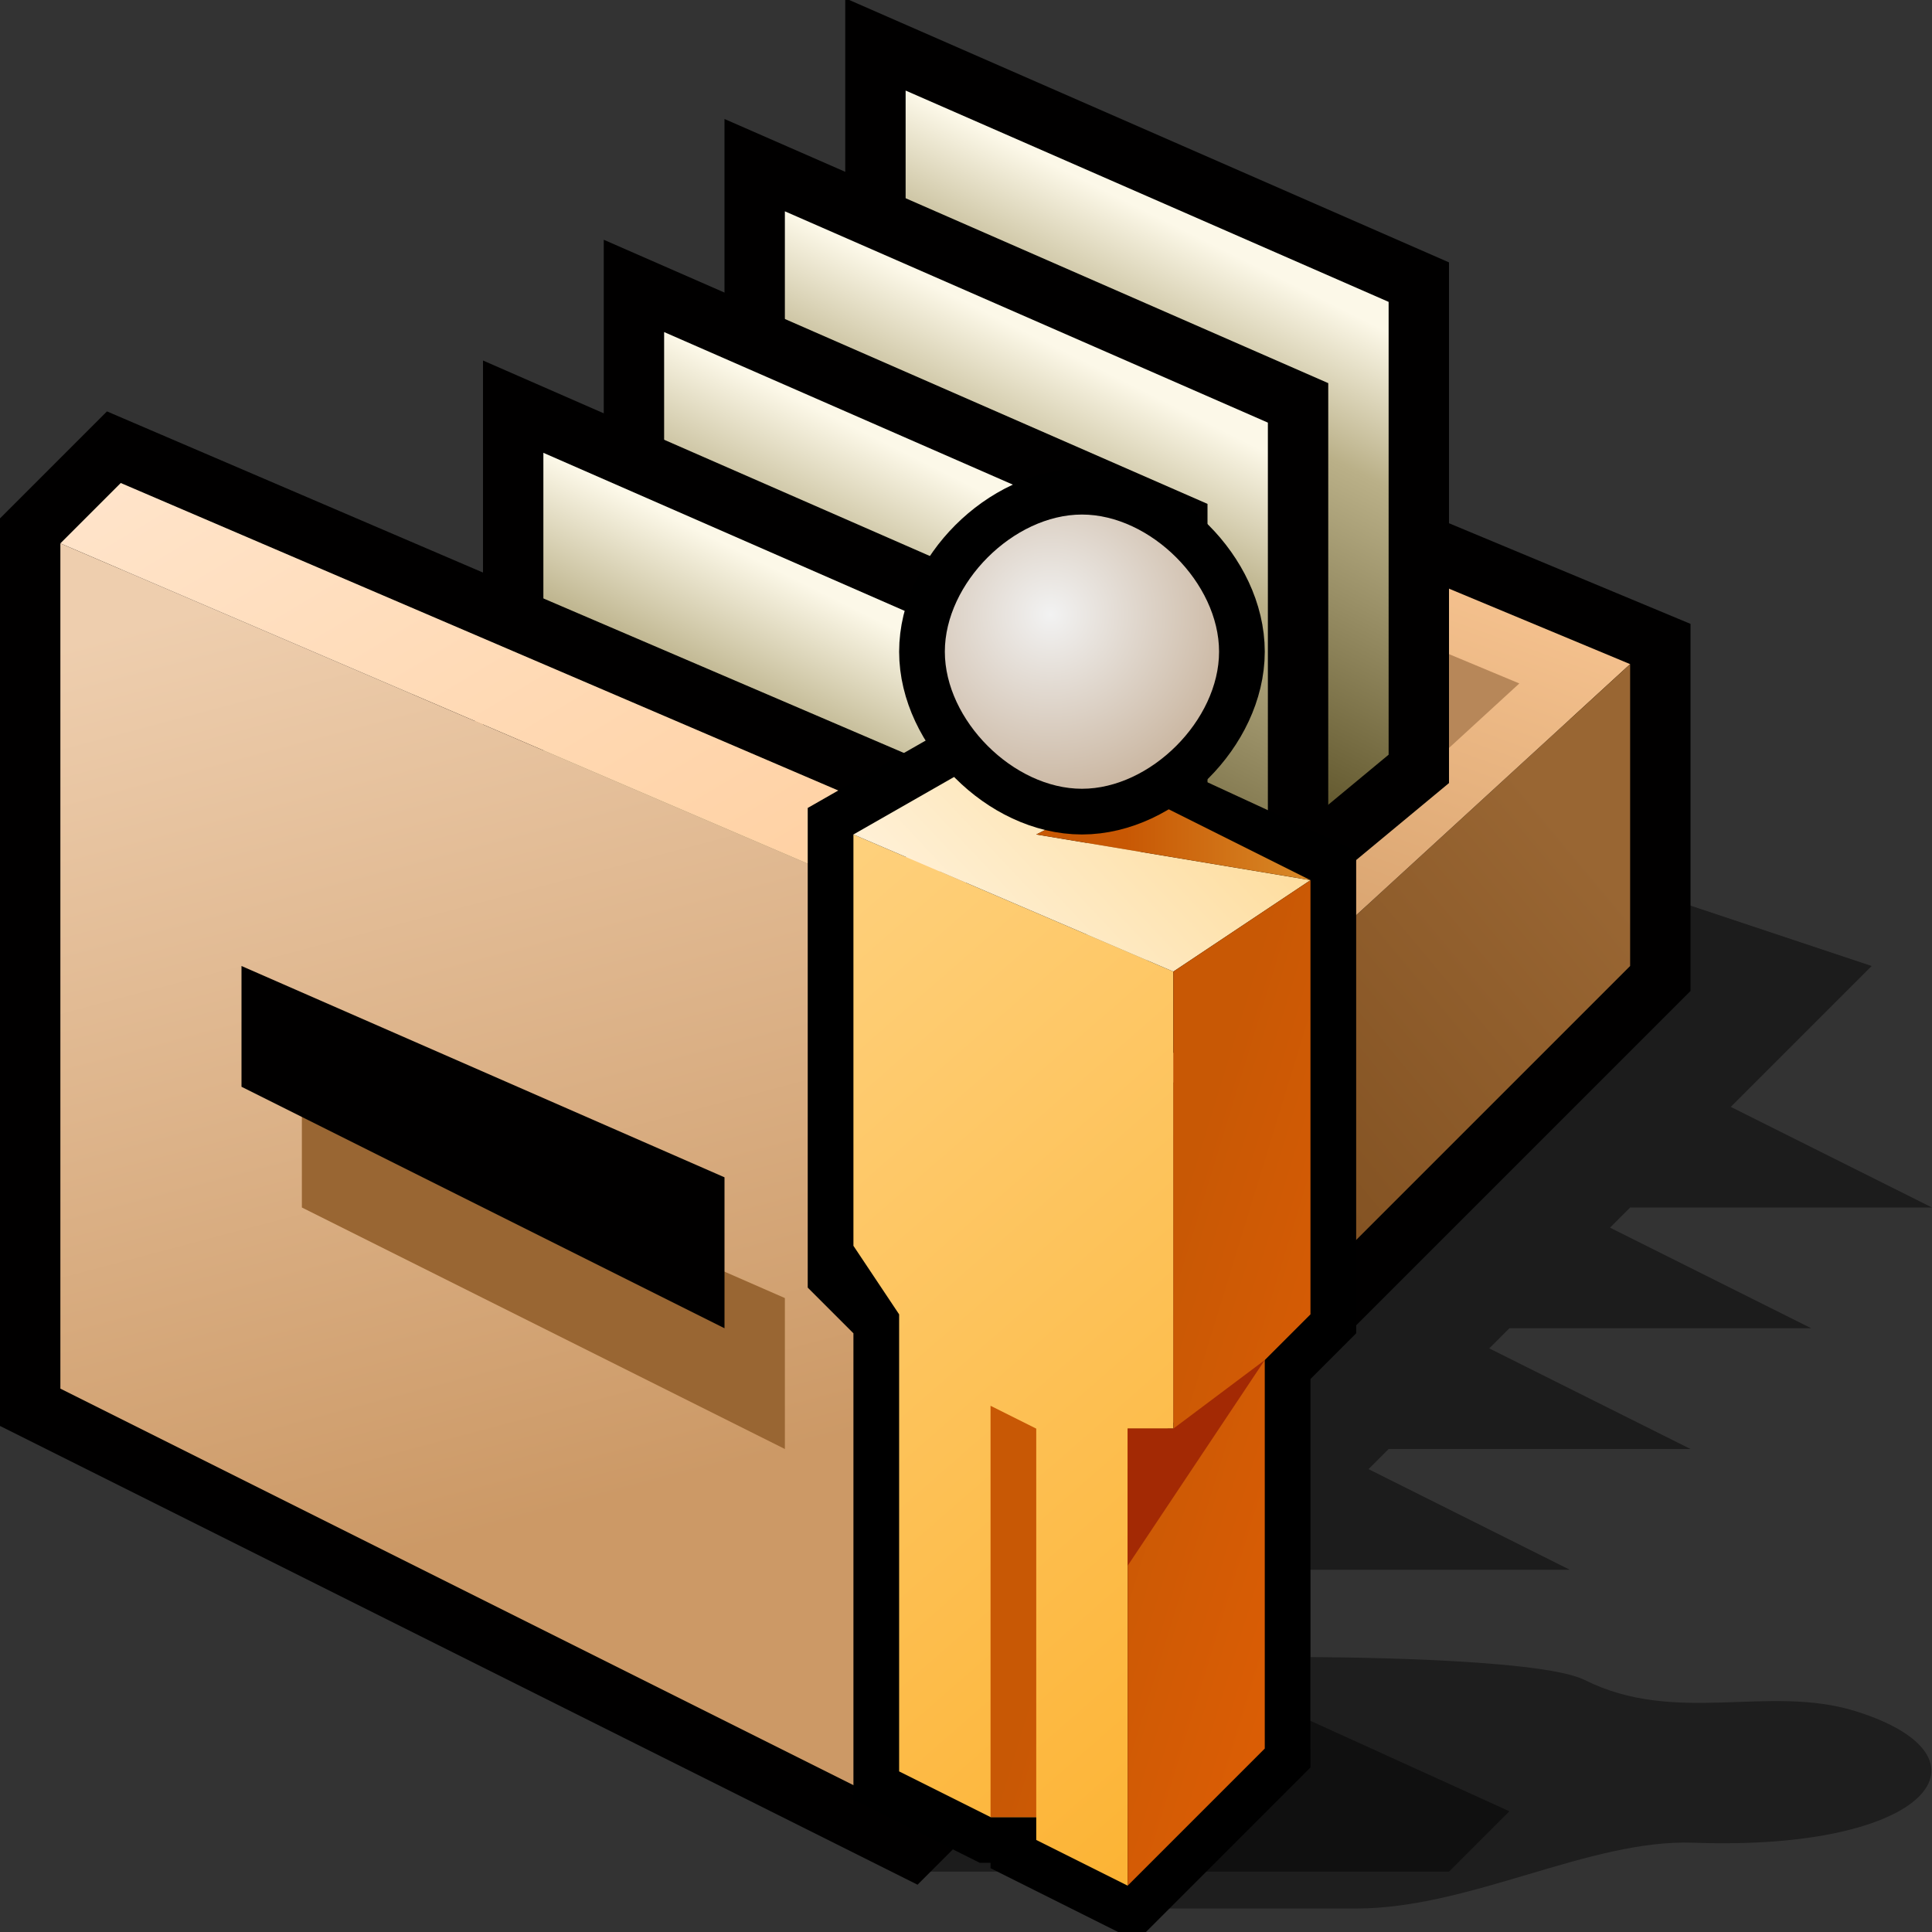 <?xml version="1.0" encoding="UTF-8" standalone="no"?>
<svg
   xmlns:dc="http://purl.org/dc/elements/1.1/"
   xmlns:cc="http://creativecommons.org/ns#"
   xmlns:rdf="http://www.w3.org/1999/02/22-rdf-syntax-ns#"
   xmlns:svg="http://www.w3.org/2000/svg"
   xmlns="http://www.w3.org/2000/svg"
   xmlns:xlink="http://www.w3.org/1999/xlink"
   xmlns:sodipodi="http://sodipodi.sourceforge.net/DTD/sodipodi-0.dtd"
   xmlns:inkscape="http://www.inkscape.org/namespaces/inkscape"
   version="1.1"
   width="64"
   height="64"
   color-interpolation="linearRGB"
   id="svg2"
   inkscape:version="0.47 r22583"
   sodipodi:docname="file-manager.svg">
  <rect width="100%" height="100%" fill="#333333" stroke="none"/>
  <defs
     id="defs111">
    <inkscape:perspective
       sodipodi:type="inkscape:persp3d"
       inkscape:vp_x="0 : 32 : 1"
       inkscape:vp_y="0 : 1000 : 0"
       inkscape:vp_z="64 : 32 : 1"
       inkscape:persp3d-origin="32 : 21.333333 : 1"
       id="perspective115" />
    <inkscape:perspective
       sodipodi:type="inkscape:persp3d"
       inkscape:vp_x="0 : 24 : 1"
       inkscape:vp_y="0 : 1000 : 0"
       inkscape:vp_z="48 : 24 : 1"
       inkscape:persp3d-origin="24 : 16 : 1"
       id="perspective35" />
    <linearGradient
       id="linearGradient5237">
      <stop
         style="stop-color:#ffffff;stop-opacity:1;"
         offset="0"
         id="stop5239" />
      <stop
         id="stop5247"
         offset="0.5"
         style="stop-color:#ffffff;stop-opacity:1;" />
      <stop
         style="stop-color:#9c9c9c;stop-opacity:1"
         offset="1"
         id="stop5241" />
    </linearGradient>
    <linearGradient
       id="linearGradient5226">
      <stop
         style="stop-color:#63b512;stop-opacity:1;"
         offset="0"
         id="stop5229" />
      <stop
         id="stop5245"
         offset="0.16"
         style="stop-color:#58a30e;stop-opacity:1;" />
      <stop
         id="stop5235"
         offset="0.66"
         style="stop-color:#366b04;stop-opacity:1" />
      <stop
         style="stop-color:#87ea25;stop-opacity:1"
         offset="1"
         id="stop5231" />
    </linearGradient>
    <linearGradient
       inkscape:collect="always"
       id="linearGradient5300">
      <stop
         style="stop-color:#ffffff;stop-opacity:1;"
         offset="0"
         id="stop5302" />
      <stop
         style="stop-color:#ffffff;stop-opacity:0;"
         offset="1"
         id="stop5304" />
    </linearGradient>
    <linearGradient
       inkscape:collect="always"
       id="linearGradient5224">
      <stop
         style="stop-color:#000000;stop-opacity:1;"
         offset="0"
         id="stop5226" />
      <stop
         style="stop-color:#000000;stop-opacity:0;"
         offset="1"
         id="stop5228" />
    </linearGradient>
    <radialGradient
       inkscape:collect="always"
       xlink:href="#linearGradient5224"
       id="radialGradient5230"
       cx="14.5"
       cy="26.688"
       fx="14.5"
       fy="26.688"
       r="10"
       gradientTransform="matrix(1,0,0,0.294,0,18.848)"
       gradientUnits="userSpaceOnUse" />
    <radialGradient
       inkscape:collect="always"
       xlink:href="#linearGradient5300"
       id="radialGradient5306"
       cx="29.774"
       cy="7.092"
       fx="29.774"
       fy="7.092"
       r="25.38"
       gradientUnits="userSpaceOnUse"
       gradientTransform="matrix(2.247,0,0,2.247,-37.128,-8.844)" />
    <radialGradient
       inkscape:collect="always"
       xlink:href="#linearGradient5224"
       id="radialGradient5330"
       gradientUnits="userSpaceOnUse"
       gradientTransform="matrix(1,0,0,0.294,0,18.848)"
       cx="14.5"
       cy="26.688"
       fx="14.5"
       fy="26.688"
       r="10" />
    <radialGradient
       inkscape:collect="always"
       xlink:href="#linearGradient5237"
       id="radialGradient5243"
       cx="22.938"
       cy="16.305"
       fx="22.938"
       fy="16.305"
       r="15.562"
       gradientTransform="matrix(1.449,0.022,-0.026,1.674,-9.885,-12.213)"
       gradientUnits="userSpaceOnUse" />
    <inkscape:perspective
       id="perspective3160"
       inkscape:persp3d-origin="0.5 : 0.33333333 : 1"
       inkscape:vp_z="1 : 0.5 : 1"
       inkscape:vp_y="0 : 1000 : 0"
       inkscape:vp_x="0 : 0.5 : 1"
       sodipodi:type="inkscape:persp3d" />
    <linearGradient
       inkscape:collect="always"
       xlink:href="#XMLID_6_"
       id="linearGradient3146"
       gradientUnits="userSpaceOnUse"
       gradientTransform="matrix(1,0,0,-1,235.171,481.99)"
       x1="-119.525"
       y1="387.641"
       x2="-131.427"
       y2="371.266" />
    <linearGradient
       id="XMLID_6_"
       gradientUnits="userSpaceOnUse"
       x1="-119.525"
       y1="387.641"
       x2="-131.427"
       y2="371.266"
       gradientTransform="matrix(1,0,0,-1,235.171,481.99)">
      <stop
         offset="0"
         style="stop-color:#FFFFFF"
         id="stop205" />
      <stop
         offset="1"
         style="stop-color:#1A1A1A"
         id="stop206" />
    </linearGradient>
    <linearGradient
       inkscape:collect="always"
       xlink:href="#XMLID_7_"
       id="linearGradient3148"
       gradientUnits="userSpaceOnUse"
       gradientTransform="matrix(1,0,0,-1,235.171,481.99)"
       x1="-139.484"
       y1="419.703"
       x2="-133.683"
       y2="428.625" />
    <linearGradient
       id="XMLID_7_"
       gradientUnits="userSpaceOnUse"
       x1="-139.484"
       y1="419.703"
       x2="-133.683"
       y2="428.625"
       gradientTransform="matrix(1,0,0,-1,235.171,481.99)">
      <stop
         offset="0"
         style="stop-color:#E6E6E6"
         id="stop214" />
      <stop
         offset="0.267"
         style="stop-color:#EAC8C8"
         id="stop215" />
      <stop
         offset="0.848"
         style="stop-color:#F67A7A"
         id="stop216" />
      <stop
         offset="1"
         style="stop-color:#F96565"
         id="stop217" />
    </linearGradient>
    <linearGradient
       inkscape:collect="always"
       xlink:href="#XMLID_8_"
       id="linearGradient3150"
       gradientUnits="userSpaceOnUse"
       gradientTransform="matrix(1,0,0,-1,235.171,481.99)"
       x1="-175.945"
       y1="375.403"
       x2="-165.3"
       y2="396.231" />
    <linearGradient
       id="XMLID_8_"
       gradientUnits="userSpaceOnUse"
       x1="-175.945"
       y1="375.403"
       x2="-165.3"
       y2="396.231"
       gradientTransform="matrix(1,0,0,-1,235.171,481.99)">
      <stop
         offset="0"
         style="stop-color:#E6E6E6"
         id="stop227" />
      <stop
         offset="0.267"
         style="stop-color:#EAC8C8"
         id="stop228" />
      <stop
         offset="0.848"
         style="stop-color:#F67A7A"
         id="stop229" />
      <stop
         offset="1"
         style="stop-color:#F96565"
         id="stop230" />
    </linearGradient>
    <linearGradient
       inkscape:collect="always"
       xlink:href="#XMLID_6_"
       id="linearGradient3292"
       gradientUnits="userSpaceOnUse"
       gradientTransform="matrix(1,0,0,-1,235.171,481.99)"
       x1="-119.525"
       y1="387.641"
       x2="-131.427"
       y2="371.266" />
    <linearGradient
       inkscape:collect="always"
       xlink:href="#XMLID_7_"
       id="linearGradient3294"
       gradientUnits="userSpaceOnUse"
       gradientTransform="matrix(1,0,0,-1,235.171,481.99)"
       x1="-139.484"
       y1="419.703"
       x2="-133.683"
       y2="428.625" />
    <linearGradient
       inkscape:collect="always"
       xlink:href="#XMLID_8_"
       id="linearGradient3296"
       gradientUnits="userSpaceOnUse"
       gradientTransform="matrix(1,0,0,-1,235.171,481.99)"
       x1="-175.945"
       y1="375.403"
       x2="-165.3"
       y2="396.231" />
    <linearGradient
       y2="-45.97"
       x2="75.84"
       y1="-52.61"
       x1="54.23"
       gradientUnits="userSpaceOnUse"
       id="linearGradient2591"
       xlink:href="#gradient5-6"
       inkscape:collect="always" />
    <radialGradient
       r="64"
       cy="0"
       cx="0"
       gradientTransform="matrix(0.174,0,0,0.17,22.625,6.375)"
       gradientUnits="userSpaceOnUse"
       id="radialGradient2589"
       xlink:href="#gradient4-5"
       inkscape:collect="always" />
    <linearGradient
       y2="-64"
       x2="36.07"
       y1="-64"
       x1="25.92"
       gradientUnits="userSpaceOnUse"
       id="linearGradient2587"
       xlink:href="#gradient3-1"
       inkscape:collect="always" />
    <linearGradient
       y2="-45.97"
       x2="75.84"
       y1="-52.61"
       x1="54.23"
       gradientUnits="userSpaceOnUse"
       id="linearGradient2585"
       xlink:href="#gradient2-1"
       inkscape:collect="always" />
    <linearGradient
       y2="-56.95"
       x2="-24.83"
       y1="-38.98"
       x1="-43.97"
       gradientUnits="userSpaceOnUse"
       id="linearGradient2583"
       xlink:href="#gradient1-6"
       inkscape:collect="always" />
    <linearGradient
       y2="-8.05"
       x2="116.61"
       y1="-57.07"
       x1="73.74"
       gradientUnits="userSpaceOnUse"
       id="linearGradient2581"
       xlink:href="#gradient0-2"
       inkscape:collect="always" />
    <inkscape:perspective
       sodipodi:type="inkscape:persp3d"
       inkscape:vp_x="0 : 32 : 1"
       inkscape:vp_y="0 : 1000 : 0"
       inkscape:vp_z="64 : 32 : 1"
       inkscape:persp3d-origin="32 : 21.333333 : 1"
       id="perspective2518" />
    <inkscape:perspective
       id="perspective63"
       inkscape:persp3d-origin="32 : 21.333333 : 1"
       inkscape:vp_z="64 : 32 : 1"
       inkscape:vp_y="0 : 1000 : 0"
       inkscape:vp_x="0 : 32 : 1"
       sodipodi:type="inkscape:persp3d" />
    <linearGradient
       inkscape:collect="always"
       xlink:href="#XMLID_6_"
       id="linearGradient3173"
       gradientUnits="userSpaceOnUse"
       gradientTransform="matrix(1,0,0,-1,235.171,481.99)"
       x1="-119.525"
       y1="387.641"
       x2="-131.427"
       y2="371.266" />
    <linearGradient
       inkscape:collect="always"
       xlink:href="#XMLID_7_"
       id="linearGradient3175"
       gradientUnits="userSpaceOnUse"
       gradientTransform="matrix(1,0,0,-1,235.171,481.99)"
       x1="-139.484"
       y1="419.703"
       x2="-133.683"
       y2="428.625" />
    <linearGradient
       inkscape:collect="always"
       xlink:href="#XMLID_8_"
       id="linearGradient3177"
       gradientUnits="userSpaceOnUse"
       gradientTransform="matrix(1,0,0,-1,235.171,481.99)"
       x1="-175.945"
       y1="375.403"
       x2="-165.3"
       y2="396.231" />
    <linearGradient
       inkscape:collect="always"
       xlink:href="#gradient0-2"
       id="linearGradient3179"
       gradientUnits="userSpaceOnUse"
       x1="73.74"
       y1="-57.07"
       x2="116.61"
       y2="-8.05" />
    <linearGradient
       inkscape:collect="always"
       xlink:href="#gradient1-6"
       id="linearGradient3181"
       gradientUnits="userSpaceOnUse"
       x1="-43.97"
       y1="-38.98"
       x2="-24.83"
       y2="-56.95" />
    <linearGradient
       inkscape:collect="always"
       xlink:href="#gradient2-1"
       id="linearGradient3183"
       gradientUnits="userSpaceOnUse"
       x1="54.23"
       y1="-52.61"
       x2="75.84"
       y2="-45.97" />
    <linearGradient
       inkscape:collect="always"
       xlink:href="#gradient3-1"
       id="linearGradient3185"
       gradientUnits="userSpaceOnUse"
       x1="25.92"
       y1="-64"
       x2="36.07"
       y2="-64" />
    <radialGradient
       inkscape:collect="always"
       xlink:href="#gradient4-5"
       id="radialGradient3187"
       gradientUnits="userSpaceOnUse"
       gradientTransform="matrix(0.174,0,0,0.17,22.625,6.375)"
       cx="0"
       cy="0"
       r="64" />
    <linearGradient
       inkscape:collect="always"
       xlink:href="#gradient5-6"
       id="linearGradient3189"
       gradientUnits="userSpaceOnUse"
       x1="54.23"
       y1="-52.61"
       x2="75.84"
       y2="-45.97" />
  </defs>
  <sodipodi:namedview
     pagecolor="#ffffff"
     bordercolor="#666666"
     borderopacity="1"
     objecttolerance="10"
     gridtolerance="10"
     guidetolerance="10"
     inkscape:pageopacity="0"
     inkscape:pageshadow="2"
     inkscape:window-width="786"
     inkscape:window-height="501"
     id="namedview109"
     showgrid="false"
     inkscape:zoom="3.6875"
     inkscape:cx="32"
     inkscape:cy="32"
     inkscape:window-x="0"
     inkscape:window-y="0"
     inkscape:window-maximized="0"
     inkscape:current-layer="svg2" />
  <g
     id="g4">
    <path
       style="fill:#000000; fill-opacity:0.459"
       d="M34 62H52L54 60L43 55L66 32L60 30H34V62z            M56 52L48 48H60L52 44H64L56 40H68L56 34L38 52H56z"
       transform="matrix(1,0,0,1,-4,0)"
       id="path6" />
    <path
       style="fill:none; stroke:#010000; stroke-width:4; stroke-linecap:square"
       d="M10 32V44L34 56L58 32V22L34 12L10 32z"
       transform="matrix(1,0,0,1,-4,0)"
       id="path8" />
    <linearGradient
       id="gradient0"
       gradientUnits="userSpaceOnUse"
       x1="69.57"
       y1="20.52"
       x2="59.58"
       y2="48.07">
      <stop
         offset="0"
         stop-color="#ffcc99"
         id="stop11" />
      <stop
         offset="1"
         stop-color="#bd8752"
         id="stop13" />
    </linearGradient>
    <path
       style="fill:url(#gradient0)"
       d="M10 32L34 44L58 22L34 12L10 32z"
       transform="matrix(1,0,0,1,-4,0)"
       id="path15" />
    <linearGradient
       id="gradient1"
       gradientUnits="userSpaceOnUse"
       x1="7.8"
       y1="7.26"
       x2="36.42"
       y2="-7.04">
      <stop
         offset="0.489"
         stop-color="#996633"
         id="stop18" />
      <stop
         offset="0.754"
         stop-color="#b78759"
         id="stop20" />
    </linearGradient>
    <path
       style="fill:url(#gradient1)"
       d="M49.02 27.51L54.33 22.64L34.34 14.31L13.62 31.57L18.63 34.08L34 20L49.02 27.51z"
       transform="matrix(1,0,0,1,-4,0)"
       id="path22" />
    <linearGradient
       id="gradient2"
       gradientUnits="userSpaceOnUse"
       x1="49.94"
       y1="4.87"
       x2="57.38"
       y2="14.77">
      <stop
         offset="0"
         stop-color="#c88c51"
         id="stop25" />
      <stop
         offset="1"
         stop-color="#ffcc99"
         id="stop27" />
    </linearGradient>
    <path
       style="fill:url(#gradient2)"
       d="M49.02 27.51L33.66 41.59L18.63 34.08L34 20L49.02 27.51z"
       transform="matrix(1,0,0,1,-4,0)"
       id="path29" />
    <linearGradient
       id="gradient3"
       gradientUnits="userSpaceOnUse"
       x1="73.8"
       y1="49.07"
       x2="49.21"
       y2="69.55">
      <stop
         offset="0"
         stop-color="#996633"
         id="stop32" />
      <stop
         offset="1"
         stop-color="#683a0e"
         id="stop34" />
    </linearGradient>
    <path
       style="fill:url(#gradient3)"
       d="M34 56L58 32V22L34 44V56z"
       transform="matrix(1,0,0,1,-4,0)"
       id="path36" />
    <path
       style="fill:none; stroke:#010000; stroke-width:4; stroke-linecap:square"
       d="M38 37V22L22 15V35L33.49 40.74L38 37z"
       transform="matrix(1,0,0,1,8,-12)"
       id="path38" />
    <linearGradient
       id="gradient4"
       gradientUnits="userSpaceOnUse"
       x1="25.12"
       y1="36.56"
       x2="33.12"
       y2="20.56">
      <stop
         offset="0"
         stop-color="#4b4116"
         id="stop41" />
      <stop
         offset="0.742"
         stop-color="#bab088"
         id="stop43" />
      <stop
         offset="1"
         stop-color="#fcf8e8"
         id="stop45" />
    </linearGradient>
    <path
       style="fill:url(#gradient4)"
       d="M38 37V22L22 15V35L33.49 40.74L38 37z"
       transform="matrix(1,0,0,1,8,-12)"
       id="path47" />
    <path
       style="fill:none; stroke:#010000; stroke-width:4; stroke-linecap:square"
       d="M38 37V22L22 15V35L33.49 40.74L38 37z"
       transform="matrix(1,0,0,1,4,-8)"
       id="path49" />
    <linearGradient
       id="gradient5"
       gradientUnits="userSpaceOnUse"
       x1="25.12"
       y1="36.56"
       x2="33.12"
       y2="20.56">
      <stop
         offset="0"
         stop-color="#4b4116"
         id="stop52" />
      <stop
         offset="0.742"
         stop-color="#bab088"
         id="stop54" />
      <stop
         offset="1"
         stop-color="#fcf8e8"
         id="stop56" />
    </linearGradient>
    <path
       style="fill:url(#gradient5)"
       d="M38 37V22L22 15V35L33.49 40.74L38 37z"
       transform="matrix(1,0,0,1,4,-8)"
       id="path58" />
    <path
       style="fill:none; stroke:#010000; stroke-width:4; stroke-linecap:square"
       d="M38 37V22L22 15V35L33.49 40.74L38 37z"
       transform="matrix(1,0,0,1,0,-4)"
       id="path60" />
    <linearGradient
       id="gradient6"
       gradientUnits="userSpaceOnUse"
       x1="25.12"
       y1="36.56"
       x2="33.12"
       y2="20.56">
      <stop
         offset="0"
         stop-color="#4b4116"
         id="stop63" />
      <stop
         offset="0.742"
         stop-color="#bab088"
         id="stop65" />
      <stop
         offset="1"
         stop-color="#fcf8e8"
         id="stop67" />
    </linearGradient>
    <path
       style="fill:url(#gradient6)"
       d="M38 37V22L22 15V35L33.49 40.74L38 37z"
       transform="matrix(1,0,0,1,0,-4)"
       id="path69" />
    <path
       style="fill:none; stroke:#010000; stroke-width:4; stroke-linecap:square"
       d="M38 37V22L22 15V35L33.49 40.74L38 37z"
       transform="matrix(1,0,0,1,-4,0)"
       id="path71" />
    <linearGradient
       id="gradient7"
       gradientUnits="userSpaceOnUse"
       x1="25.12"
       y1="36.56"
       x2="33.12"
       y2="20.56">
      <stop
         offset="0"
         stop-color="#4b4116"
         id="stop74" />
      <stop
         offset="0.742"
         stop-color="#bab088"
         id="stop76" />
      <stop
         offset="1"
         stop-color="#fcf8e8"
         id="stop78" />
    </linearGradient>
    <path
       style="fill:url(#gradient7)"
       d="M38 37V22L22 15V35L33.49 40.74L38 37z"
       transform="matrix(1,0,0,1,-4,0)"
       id="path80" />
    <path
       style="fill:none; stroke:#010000; stroke-width:4"
       d="M6 18V46L34 60L36 58V28L8 16L6 18z"
       transform="matrix(1,0,0,1,-4,0)"
       id="path82" />
    <linearGradient
       id="gradient8"
       gradientUnits="userSpaceOnUse"
       x1="34.23"
       y1="-2.92"
       x2="50.69"
       y2="24.51">
      <stop
         offset="0"
         stop-color="#ffe6ce"
         id="stop85" />
      <stop
         offset="1"
         stop-color="#ffcc99"
         id="stop87" />
    </linearGradient>
    <path
       style="fill:url(#gradient8)"
       d="M6 18L34 30L36 28L8 16L6 18z"
       transform="matrix(1,0,0,1,-4,0)"
       id="path89" />
    <linearGradient
       id="gradient9"
       gradientUnits="userSpaceOnUse"
       x1="42.07"
       y1="14.6"
       x2="60.28"
       y2="40.91">
      <stop
         offset="0"
         stop-color="#ad8a67"
         id="stop92" />
      <stop
         offset="1"
         stop-color="#7e4e1e"
         id="stop94" />
    </linearGradient>
    <path
       style="fill:url(#gradient9)"
       d="M34 60L36 58V28L34 30V60z"
       transform="matrix(1,0,0,1,-4,0)"
       id="path96" />
    <linearGradient
       id="gradient10"
       gradientUnits="userSpaceOnUse"
       x1="39.03"
       y1="12.64"
       x2="47.24"
       y2="43.57">
      <stop
         offset="0"
         stop-color="#eeceae"
         id="stop99" />
      <stop
         offset="1"
         stop-color="#cc9966"
         id="stop101" />
    </linearGradient>
    <path
       style="fill:url(#gradient10)"
       d="M6 46L34 60V30L6 18V46z"
       transform="matrix(1,0,0,1,-4,0)"
       id="path103" />
    <path
       style="fill:#996633"
       d="M12 32L28 39V44L12 36V32z"
       transform="matrix(1,0,0,1,-2,4)"
       id="path105" />
    <path
       style="fill:#010000"
       d="M12 32L28 39V44L12 36V32z"
       transform="matrix(1,0,0,1,-4,0)"
       id="path107" />
  </g>
  <g
     id="g4-4"
     transform="matrix(0.757,0,0,0.757,17.673,15.531)">
    <path
       style="fill:#010101;fill-opacity:0.412"
       d="m 26,63 c 0,0 5,0 10,0 5,0 10.2,-3.04 14.75,-2.88 10.37,0.38 13.5,-3.75 7.12,-5.75 C 54.04,53.17 50,55 46,53 44,52 34,52 34,52 l 0,4 -8,7 z"
       id="path6-8" />
    <path
       style="fill:none;stroke:#000000;stroke-width:4"
       d="m 14,16 0,19 2,2 0,20 4,2 2,0 0,1 4,2 6,-6 0,-17 2,-2 0,-19 -13,-6 -7,4 z"
       id="path8-1" />
    <linearGradient
       id="gradient0-2"
       gradientUnits="userSpaceOnUse"
       x1="73.74"
       y1="-57.07"
       x2="116.61"
       y2="-8.05">
      <stop
         offset="0"
         stop-color="#ffdb97"
         id="stop11-8" />
      <stop
         offset="1"
         stop-color="#fcaf29"
         id="stop13-9" />
    </linearGradient>
    <path
       style="fill:url(#linearGradient3179)"
       d="m 14,16 0,18 2,3 0,20 4,2 2,0 0,1 4,2 0,-20 2,0 0,-20 -14,-6 z"
       id="path15-3" />
    <linearGradient
       id="gradient1-6"
       gradientUnits="userSpaceOnUse"
       x1="-43.97"
       y1="-38.98"
       x2="-24.83"
       y2="-56.95">
      <stop
         offset="0"
         stop-color="#fff7ea"
         id="stop18-8" />
      <stop
         offset="0.996"
         stop-color="#fdd17b"
         id="stop20-0" />
    </linearGradient>
    <path
       style="fill:url(#linearGradient3181)"
       d="M 14,16 28,22 34,18 22,16 25.99,13.99 21,12 14,16 z"
       id="path22-2" />
    <linearGradient
       id="gradient2-1"
       gradientUnits="userSpaceOnUse"
       x1="54.23"
       y1="-52.61"
       x2="75.84"
       y2="-45.97">
      <stop
         offset="0"
         stop-color="#c85805"
         id="stop25-0" />
      <stop
         offset="1"
         stop-color="#f06306"
         id="stop27-5" />
    </linearGradient>
    <path
       style="fill:url(#linearGradient3183)"
       d="m 28,42 -2,0 0,20 6,-6 0,-17 2,-2 0,-19 -6,4 0,20 z"
       id="path29-1" />
    <path
       style="fill:#a32904"
       d="m 26,42 0,6 6,-9 -4,3 -2,0 z"
       id="path31" />
    <linearGradient
       id="gradient3-1"
       gradientUnits="userSpaceOnUse"
       x1="25.92"
       y1="-64"
       x2="36.07"
       y2="-64">
      <stop
         offset="0"
         stop-color="#c85804"
         id="stop34-0" />
      <stop
         offset="1"
         stop-color="#dc952f"
         id="stop36" />
    </linearGradient>
    <path
       style="fill:url(#linearGradient3185)"
       d="m 22,16 12,2 -8,-4 -4,2 z"
       id="path38-8" />
    <path
       style="fill:none;stroke:#000000;stroke-width:4"
       d="m 24,2 c -3,0 -6,3 -6,6 0,3 3,6 6,6 3,0 6,-3 6,-6 0,-3 -3,-6 -6,-6 z"
       id="path40" />
    <radialGradient
       id="gradient4-5"
       gradientUnits="userSpaceOnUse"
       cx="0"
       cy="0"
       r="64"
       gradientTransform="matrix(0.174,0,0,0.17,22.625,6.375)">
      <stop
         offset="0"
         stop-color="#f2f2f2"
         id="stop43-0" />
      <stop
         offset="1"
         stop-color="#bca184"
         id="stop45-6" />
      <stop
         offset="0.674"
         stop-color="#7d7a7a"
         id="stop47" />
    </radialGradient>
    <path
       style="fill:url(#radialGradient3187)"
       d="m 24,2 c -3,0 -6,3 -6,6 0,3 3,6 6,6 3,0 6,-3 6,-6 0,-3 -3,-6 -6,-6 z"
       id="path49-4" />
    <linearGradient
       id="gradient5-6"
       gradientUnits="userSpaceOnUse"
       x1="54.23"
       y1="-52.61"
       x2="75.84"
       y2="-45.97">
      <stop
         offset="0"
         stop-color="#c85805"
         id="stop52-2" />
      <stop
         offset="1"
         stop-color="#f06306"
         id="stop54-5" />
    </linearGradient>
    <path
       style="fill:url(#linearGradient3189)"
       d="m 20,59 2,0 0,-17 -2,-1 0,18 z"
       id="path56" />
  </g>
</svg>
